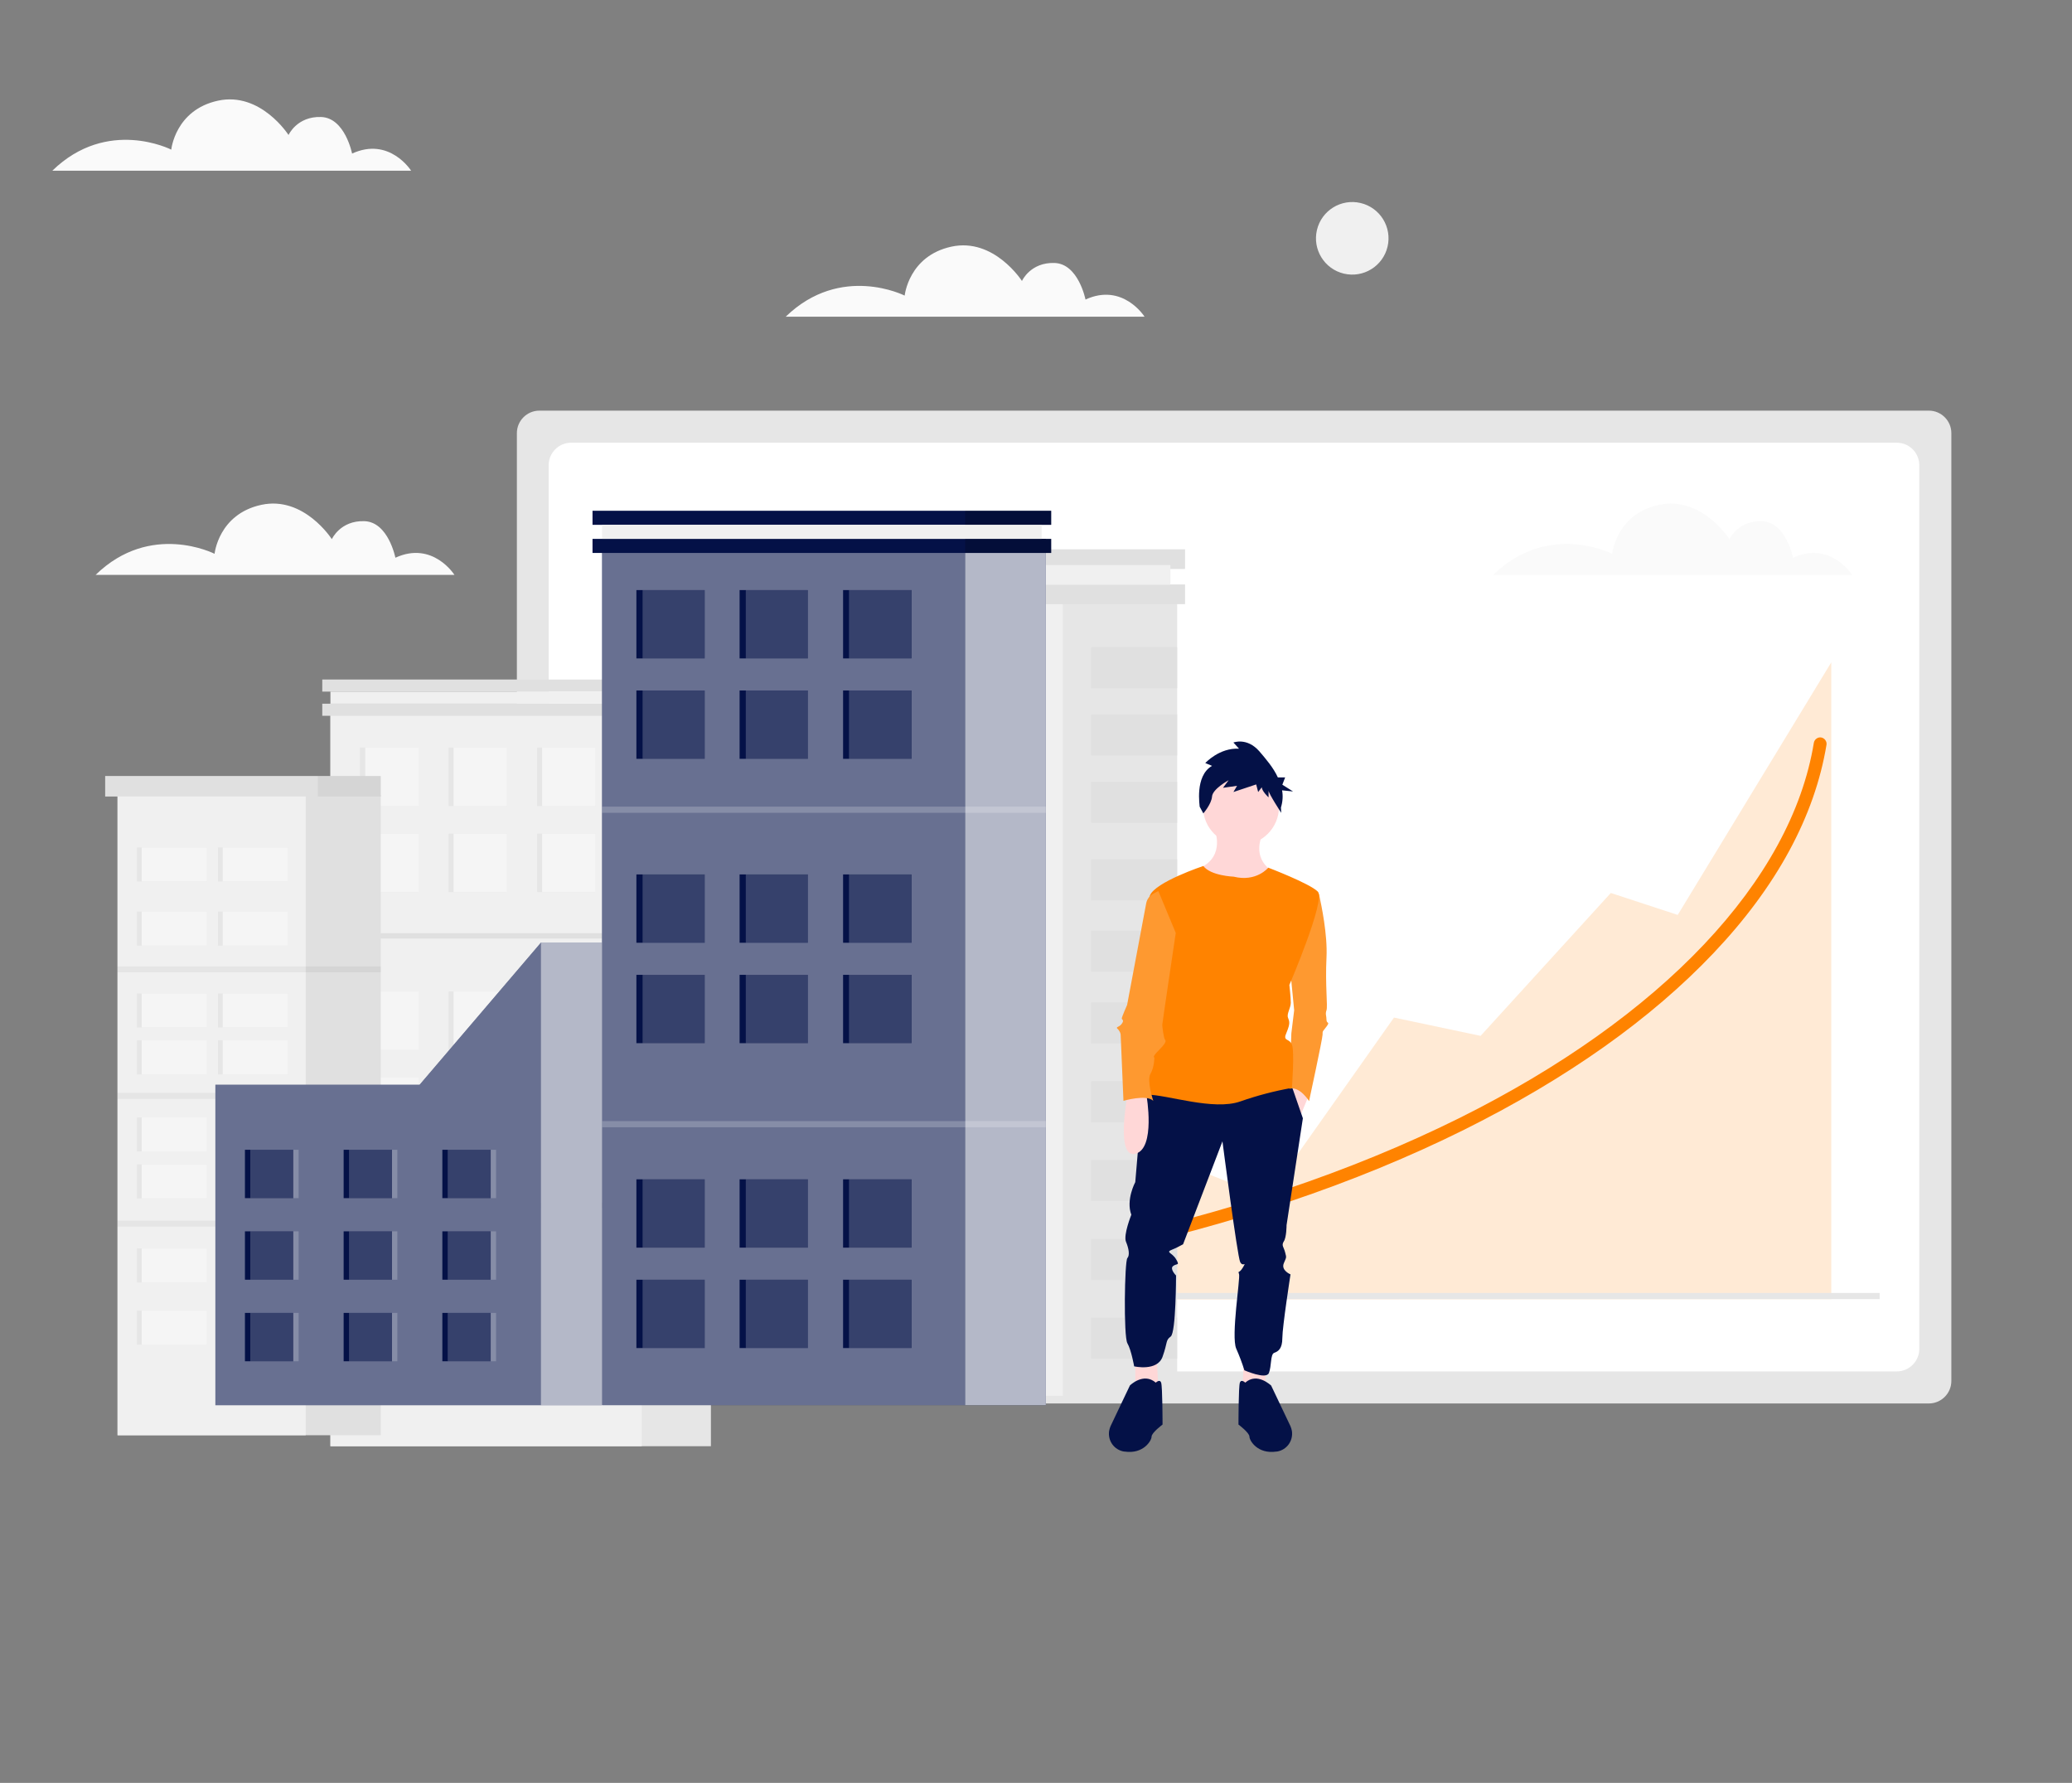 <?xml version="1.0" encoding="utf-8"?>
<!-- Generator: Adobe Illustrator 24.2.1, SVG Export Plug-In . SVG Version: 6.00 Build 0)  -->
<svg version="1.1" id="f4916f78-9504-4b7d-8478-1c39a72a8d9f"
	 xmlns="http://www.w3.org/2000/svg" xmlns:xlink="http://www.w3.org/1999/xlink" x="0px" y="0px" viewBox="0 0 736.8 633.9"
	 style="enable-background:new 0 0 736.8 633.9;" xml:space="preserve">
<rect x="0" y="0" width="736.8" height="633.9" fill="#808080" stroke="none"/>
<style type="text/css">
	.st0{fill:#E6E6E6;}
	.st1{fill:#FFFFFF;}
	.st2{opacity:0.2;fill:#FE9930;enable-background:new    ;}
	.st3{fill:#FF8300;}
	.st4{fill:#FAFAFA;}
	.st5{fill:#F0F0F0;}
	.st6{fill:#E0E0E0;}
	.st7{fill:#F5F5F5;}
	.st8{opacity:5.000000e-02;enable-background:new    ;}
	.st9{fill:#041147;}
	.st10{opacity:0.4;fill:#FFFFFF;enable-background:new    ;}
	.st11{opacity:0.2;fill:#FFFFFF;enable-background:new    ;}
	.st12{opacity:0.7;fill:#FFFFFF;enable-background:new    ;}
	.st13{opacity:0.2;enable-background:new    ;}
	.st14{fill:#FFD7D7;}
	.st15{fill:#FE9930;}
</style>
<g>
	<path class="st0" d="M191.8,146c-4.4,0-8,3.6-8,8v337c0,4.4,3.6,8,8,8h494.1c4.4,0,8-3.6,8-8V154c0-4.4-3.6-8-8-8H191.8z"/>
	<path class="st1" d="M203.1,157.4c-4.4,0-8,3.6-8,8v314.2c0,4.4,3.6,8,8,8h471.4c4.4,0,8-3.6,8-8V165.4c0-4.4-3.6-8-8-8H203.1z"/>
	<g>
		<polygon class="st2" points="233.3,462.1 258.3,443.8 356.8,428.2 417.3,412.6 450.6,425.7 495.7,361.8 526.5,368.3 572.8,317.5 
			596.6,325.3 651.2,235.5 651.2,461.9 		"/>
		<path class="st3" d="M236.2,461.5c-1.3,0-2.3-1-2.3-2.3s1-2.3,2.3-2.3c105.2,0,205.6-21.1,282.6-59.3
			C591,361.7,637,313.1,645,264.1c0.2-1.2,1.4-2.1,2.6-1.9c1.2,0.2,2.1,1.4,1.9,2.6l0,0c-4.2,25.4-17.7,50.4-40.2,74.1
			c-22.2,23.4-52,44.5-88.5,62.7C443.2,440.2,342.1,461.5,236.2,461.5z"/>
		<polygon class="st0" points="668.4,461.9 233.5,461.9 233.5,247.1 235.7,247.1 235.7,459.7 668.4,459.7 		"/>
	</g>
</g>
<g>
	<g>
		<path class="st4" d="M18.6,60.7h127.6c0,0-7.7-12.2-21-6.1c0,0-2.5-12.7-11-13c-8.6-0.3-11.6,6.4-11.6,6.4s-9.9-15.5-25.1-12.2
			S60.9,53.2,60.9,53.2S38.2,41.6,18.6,60.7z"/>
		
			<ellipse transform="matrix(0.231 -0.973 0.973 0.231 287.403 532.89)" class="st5" cx="480.7" cy="84.7" rx="12.9" ry="12.9"/>
		<g>
			<path class="st4" d="M279.4,112.6H407c0,0-7.7-12.2-21-6.1c0,0-2.5-12.7-11-13c-8.6-0.3-11.6,6.4-11.6,6.4s-9.9-15.5-25.1-12.2
				s-16.6,17.4-16.6,17.4S299,93.6,279.4,112.6z"/>
			<path class="st4" d="M531,204.4h127.6c0,0-7.7-12.2-21-6.1c0,0-2.5-12.7-11-13c-8.6-0.3-11.6,6.4-11.6,6.4s-9.9-15.5-25.1-12.2
				c-15.2,3.3-16.6,17.4-16.6,17.4S550.6,185.3,531,204.4z"/>
			<path class="st4" d="M34,204.4h127.6c0,0-7.7-12.2-21-6.1c0,0-2.5-12.7-11-13c-8.6-0.3-11.6,6.4-11.6,6.4s-9.9-15.5-25.1-12.2
				s-16.6,17.4-16.6,17.4S53.6,185.3,34,204.4z"/>
		</g>
	</g>
	<g>
		<g>
			<rect x="117.5" y="250.2" class="st0" width="135.3" height="264"/>
			<rect x="117.5" y="250.2" class="st5" width="110.7" height="264"/>
			<rect x="114.6" y="250.2" class="st6" width="139.8" height="4.3"/>
			<rect x="114.6" y="241.6" class="st6" width="139.8" height="4.3"/>
			<rect x="117.5" y="245.9" class="st5" width="133.9" height="4.3"/>
			<g>
				<rect x="128" y="265.8" class="st0" width="20.8" height="20.8"/>
				<rect x="129.9" y="265.8" class="st7" width="19" height="20.8"/>
			</g>
			<g>
				<rect x="159.5" y="265.8" class="st0" width="20.8" height="20.8"/>
				<rect x="161.3" y="265.8" class="st7" width="19" height="20.8"/>
			</g>
			<g>
				<rect x="191" y="265.8" class="st0" width="20.8" height="20.8"/>
				<rect x="192.8" y="265.8" class="st7" width="19" height="20.8"/>
			</g>
			<g>
				<rect x="128" y="296.4" class="st0" width="20.8" height="20.8"/>
				<rect x="129.9" y="296.4" class="st7" width="19" height="20.8"/>
			</g>
			<g>
				<rect x="159.5" y="296.4" class="st0" width="20.8" height="20.8"/>
				<rect x="161.3" y="296.4" class="st7" width="19" height="20.8"/>
			</g>
			<g>
				<rect x="191" y="296.4" class="st0" width="20.8" height="20.8"/>
				<rect x="192.8" y="296.4" class="st7" width="19" height="20.8"/>
			</g>
			<g>
				<rect x="128" y="352.5" class="st0" width="20.8" height="20.8"/>
				<rect x="129.9" y="352.5" class="st7" width="19" height="20.8"/>
			</g>
			<g>
				<rect x="159.5" y="352.5" class="st0" width="20.8" height="20.8"/>
				<rect x="161.3" y="352.5" class="st7" width="19" height="20.8"/>
			</g>
			<g>
				<rect x="191" y="352.5" class="st0" width="20.8" height="20.8"/>
				<rect x="192.8" y="352.5" class="st7" width="19" height="20.8"/>
			</g>
			<g>
				<rect x="128" y="383.1" class="st0" width="20.8" height="20.8"/>
				<rect x="129.9" y="383.1" class="st7" width="19" height="20.8"/>
			</g>
			<g>
				<rect x="159.5" y="383.1" class="st0" width="20.8" height="20.8"/>
				<rect x="161.3" y="383.1" class="st7" width="19" height="20.8"/>
			</g>
			<g>
				<rect x="191" y="383.1" class="st0" width="20.8" height="20.8"/>
				<rect x="192.8" y="383.1" class="st7" width="19" height="20.8"/>
			</g>
			<g>
				<rect x="128" y="445.4" class="st0" width="20.8" height="20.8"/>
				<rect x="129.9" y="445.4" class="st7" width="19" height="20.8"/>
			</g>
			<g>
				<rect x="159.5" y="445.4" class="st0" width="20.8" height="20.8"/>
				<rect x="161.3" y="445.4" class="st7" width="19" height="20.8"/>
			</g>
			<g>
				<rect x="191" y="445.4" class="st0" width="20.8" height="20.8"/>
				<rect x="192.8" y="445.4" class="st7" width="19" height="20.8"/>
			</g>
			<g>
				<rect x="128" y="476" class="st0" width="20.8" height="20.8"/>
				<rect x="129.9" y="476" class="st7" width="19" height="20.8"/>
			</g>
			<g>
				<rect x="159.5" y="476" class="st0" width="20.8" height="20.8"/>
				<rect x="161.3" y="476" class="st7" width="19" height="20.8"/>
			</g>
			<g>
				<rect x="191" y="476" class="st0" width="20.8" height="20.8"/>
				<rect x="192.8" y="476" class="st7" width="19" height="20.8"/>
			</g>
			<rect x="117.5" y="331.8" class="st6" width="135.3" height="1.9"/>
			<rect x="117.5" y="427.6" class="st6" width="135.3" height="1.9"/>
		</g>
		<g>
			<rect x="41.8" y="282.6" class="st6" width="93.6" height="227.7"/>
			<rect x="41.8" y="282.6" class="st5" width="66.9" height="227.7"/>
			<g>
				<rect x="48.7" y="301.3" class="st0" width="24.9" height="12.1"/>
				<rect x="50.4" y="301.3" class="st7" width="23.2" height="12.1"/>
			</g>
			<g>
				<rect x="77.5" y="301.3" class="st0" width="24.9" height="12.1"/>
				<rect x="79.2" y="301.3" class="st7" width="23.2" height="12.1"/>
			</g>
			<g>
				<rect x="48.7" y="324.1" class="st0" width="24.9" height="12.1"/>
				<rect x="50.4" y="324.1" class="st7" width="23.2" height="12.1"/>
			</g>
			<g>
				<rect x="77.5" y="324.1" class="st0" width="24.9" height="12.1"/>
				<rect x="79.2" y="324.1" class="st7" width="23.2" height="12.1"/>
			</g>
			<g>
				<rect x="48.7" y="353.2" class="st0" width="24.9" height="12.1"/>
				<rect x="50.4" y="353.2" class="st7" width="23.2" height="12.1"/>
			</g>
			<g>
				<rect x="77.5" y="353.2" class="st0" width="24.9" height="12.1"/>
				<rect x="79.2" y="353.2" class="st7" width="23.2" height="12.1"/>
			</g>
			<g>
				<rect x="48.7" y="369.9" class="st0" width="24.9" height="12.1"/>
				<rect x="50.4" y="369.9" class="st7" width="23.2" height="12.1"/>
			</g>
			<g>
				<rect x="77.5" y="369.9" class="st0" width="24.9" height="12.1"/>
				<rect x="79.2" y="369.9" class="st7" width="23.2" height="12.1"/>
			</g>
			<g>
				<rect x="48.7" y="397.3" class="st0" width="24.9" height="12.1"/>
				<rect x="50.4" y="397.3" class="st7" width="23.2" height="12.1"/>
			</g>
			<g>
				<rect x="77.5" y="397.3" class="st0" width="24.9" height="12.1"/>
				<rect x="79.2" y="397.3" class="st7" width="23.2" height="12.1"/>
			</g>
			<g>
				<rect x="48.7" y="414" class="st0" width="24.9" height="12.1"/>
				<rect x="50.4" y="414" class="st7" width="23.2" height="12.1"/>
			</g>
			<g>
				<rect x="77.5" y="414" class="st0" width="24.9" height="12.1"/>
				<rect x="79.2" y="414" class="st7" width="23.2" height="12.1"/>
			</g>
			<g>
				<rect x="48.7" y="443.9" class="st0" width="24.9" height="12.1"/>
				<rect x="50.4" y="443.9" class="st7" width="23.2" height="12.1"/>
			</g>
			<g>
				<rect x="77.5" y="443.9" class="st0" width="24.9" height="12.1"/>
				<rect x="79.2" y="443.9" class="st7" width="23.2" height="12.1"/>
			</g>
			<g>
				<rect x="48.7" y="466" class="st0" width="24.9" height="12.1"/>
				<rect x="50.4" y="466" class="st7" width="23.2" height="12.1"/>
			</g>
			<g>
				<rect x="77.5" y="466" class="st0" width="24.9" height="12.1"/>
				<rect x="79.2" y="466" class="st7" width="23.2" height="12.1"/>
			</g>
			<rect x="41.8" y="343.6" class="st8" width="93.6" height="2.1"/>
			<rect x="41.8" y="388.6" class="st8" width="93.6" height="2.1"/>
			<rect x="41.8" y="434" class="st8" width="93.6" height="2.1"/>
			<rect x="37.4" y="275.9" class="st6" width="98" height="7.3"/>
			<rect x="113" y="275.9" class="st8" width="22.4" height="7.3"/>
		</g>
		<g>
			<rect x="308.7" y="210.7" class="st0" width="109.9" height="285.6"/>
			<rect x="268" y="210.7" class="st5" width="109.9" height="285.6"/>
			<g>
				<rect x="277.6" y="230.1" class="st0" width="90.7" height="14.5"/>
				<rect x="281.1" y="230.1" class="st7" width="87.2" height="14.5"/>
			</g>
			<g>
				<rect x="277.6" y="254.6" class="st0" width="90.7" height="14.5"/>
				<rect x="281.1" y="254.6" class="st7" width="87.2" height="14.5"/>
			</g>
			<g>
				<rect x="277.6" y="280" class="st0" width="90.7" height="14.5"/>
				<rect x="281.1" y="280" class="st7" width="87.2" height="14.5"/>
			</g>
			<g>
				<rect x="277.6" y="305.5" class="st0" width="90.7" height="14.5"/>
				<rect x="281.1" y="305.5" class="st7" width="87.2" height="14.5"/>
			</g>
			<g>
				<rect x="277.6" y="330.9" class="st0" width="90.7" height="14.5"/>
				<rect x="281.1" y="330.9" class="st7" width="87.2" height="14.5"/>
			</g>
			<g>
				<rect x="277.6" y="356.4" class="st0" width="90.7" height="14.5"/>
				<rect x="281.1" y="356.4" class="st7" width="87.2" height="14.5"/>
			</g>
			<g>
				<rect x="277.6" y="384.4" class="st0" width="90.7" height="14.5"/>
				<rect x="281.1" y="384.4" class="st7" width="87.2" height="14.5"/>
			</g>
			<g>
				<rect x="277.6" y="412.4" class="st0" width="90.7" height="14.5"/>
				<rect x="281.1" y="412.4" class="st7" width="87.2" height="14.5"/>
			</g>
			<g>
				<rect x="277.6" y="440.5" class="st0" width="90.7" height="14.5"/>
				<rect x="281.1" y="440.5" class="st7" width="87.2" height="14.5"/>
			</g>
			<g>
				<rect x="277.6" y="468.5" class="st0" width="90.7" height="14.5"/>
				<rect x="281.1" y="468.5" class="st7" width="87.2" height="14.5"/>
			</g>
			<rect x="264.9" y="207.8" class="st6" width="156.5" height="7"/>
			<rect x="264.9" y="195.3" class="st6" width="156.5" height="7"/>
			<rect x="268" y="200.9" class="st5" width="148.2" height="7"/>
			<rect x="388" y="230.1" class="st6" width="30.6" height="14.6"/>
			<rect x="388" y="254" class="st6" width="30.6" height="14.6"/>
			<rect x="388" y="278" class="st6" width="30.6" height="14.6"/>
			<rect x="388" y="305.5" class="st6" width="30.6" height="14.6"/>
			<rect x="388" y="330.9" class="st6" width="30.6" height="14.6"/>
			<rect x="388" y="356.4" class="st6" width="30.6" height="14.6"/>
			<rect x="388" y="384.4" class="st6" width="30.6" height="14.6"/>
			<rect x="388" y="412.4" class="st6" width="30.6" height="14.6"/>
			<rect x="388" y="440.5" class="st6" width="30.6" height="14.6"/>
			<rect x="388" y="468.5" class="st6" width="30.6" height="14.6"/>
		</g>
	</g>
	<g>
		<rect x="214.1" y="191.6" class="st9" width="157.8" height="308"/>
		<rect x="214.1" y="191.6" class="st10" width="129.1" height="308"/>
		<rect x="210.7" y="191.6" class="st9" width="163.1" height="5"/>
		<rect x="210.7" y="181.6" class="st9" width="163.1" height="5"/>
		<rect x="214.1" y="186.6" class="st5" width="156.3" height="5"/>
		<g>
			<rect x="226.3" y="209.8" class="st9" width="24.3" height="24.3"/>
			<rect x="228.5" y="209.8" class="st11" width="22.1" height="24.3"/>
		</g>
		<g>
			<rect x="263" y="209.8" class="st9" width="24.3" height="24.3"/>
			<rect x="265.2" y="209.8" class="st11" width="22.1" height="24.3"/>
		</g>
		<g>
			<rect x="299.8" y="209.8" class="st9" width="24.3" height="24.3"/>
			<rect x="301.9" y="209.8" class="st11" width="22.1" height="24.3"/>
		</g>
		<g>
			<rect x="226.3" y="245.5" class="st9" width="24.3" height="24.3"/>
			<rect x="228.5" y="245.5" class="st11" width="22.1" height="24.3"/>
		</g>
		<g>
			<rect x="263" y="245.5" class="st9" width="24.3" height="24.3"/>
			<rect x="265.2" y="245.5" class="st11" width="22.1" height="24.3"/>
		</g>
		<g>
			<rect x="299.8" y="245.5" class="st9" width="24.3" height="24.3"/>
			<rect x="301.9" y="245.5" class="st11" width="22.1" height="24.3"/>
		</g>
		<g>
			<rect x="226.3" y="310.9" class="st9" width="24.3" height="24.3"/>
			<rect x="228.5" y="310.9" class="st11" width="22.1" height="24.3"/>
		</g>
		<g>
			<rect x="263" y="310.9" class="st9" width="24.3" height="24.3"/>
			<rect x="265.2" y="310.9" class="st11" width="22.1" height="24.3"/>
		</g>
		<g>
			<rect x="299.8" y="310.9" class="st9" width="24.3" height="24.3"/>
			<rect x="301.9" y="310.9" class="st11" width="22.1" height="24.3"/>
		</g>
		<g>
			<rect x="226.3" y="346.6" class="st9" width="24.3" height="24.3"/>
			<rect x="228.5" y="346.6" class="st11" width="22.1" height="24.3"/>
		</g>
		<g>
			<rect x="263" y="346.6" class="st9" width="24.3" height="24.3"/>
			<rect x="265.2" y="346.6" class="st11" width="22.1" height="24.3"/>
		</g>
		<g>
			<rect x="299.8" y="346.6" class="st9" width="24.3" height="24.3"/>
			<rect x="301.9" y="346.6" class="st11" width="22.1" height="24.3"/>
		</g>
		<g>
			<rect x="226.3" y="419.3" class="st9" width="24.3" height="24.3"/>
			<rect x="228.5" y="419.3" class="st11" width="22.1" height="24.3"/>
		</g>
		<g>
			<rect x="263" y="419.3" class="st9" width="24.3" height="24.3"/>
			<rect x="265.2" y="419.3" class="st11" width="22.1" height="24.3"/>
		</g>
		<g>
			<rect x="299.8" y="419.3" class="st9" width="24.3" height="24.3"/>
			<rect x="301.9" y="419.3" class="st11" width="22.1" height="24.3"/>
		</g>
		<g>
			<rect x="226.3" y="455" class="st9" width="24.3" height="24.3"/>
			<rect x="228.5" y="455" class="st11" width="22.1" height="24.3"/>
		</g>
		<g>
			<rect x="263" y="455" class="st9" width="24.3" height="24.3"/>
			<rect x="265.2" y="455" class="st11" width="22.1" height="24.3"/>
		</g>
		<g>
			<rect x="299.8" y="455" class="st9" width="24.3" height="24.3"/>
			<rect x="301.9" y="455" class="st11" width="22.1" height="24.3"/>
		</g>
		<rect x="214.1" y="286.8" class="st11" width="157.8" height="2.2"/>
		<rect x="214.1" y="398.6" class="st11" width="157.8" height="2.2"/>
		<polygon class="st9" points="149.2,385.7 76.6,385.7 76.6,499.6 192.4,499.6 192.4,385.7 192.4,335.1 		"/>
		<rect x="192.4" y="335.1" class="st9" width="21.6" height="164.5"/>
		<rect x="192.4" y="335.1" class="st12" width="21.6" height="164.5"/>
		<rect x="343.2" y="196.6" class="st12" width="28.7" height="303"/>
		<rect x="343.2" y="191.6" class="st13" width="30.6" height="5"/>
		<rect x="343.2" y="181.6" class="st13" width="30.6" height="5"/>
		<polygon class="st10" points="149.2,385.7 76.6,385.7 76.6,499.6 192.4,499.6 192.4,385.7 192.4,335.1 		"/>
		<g>
			<rect x="87.1" y="408.8" class="st9" width="17.2" height="17.2"/>
			<rect x="122.2" y="408.8" class="st9" width="17.2" height="17.2"/>
			<rect x="157.3" y="408.8" class="st9" width="17.2" height="17.2"/>
			<rect x="87.1" y="437.8" class="st9" width="17.2" height="17.2"/>
			<rect x="122.2" y="437.8" class="st9" width="17.2" height="17.2"/>
			<rect x="157.3" y="437.8" class="st9" width="17.2" height="17.2"/>
			<rect x="87.1" y="466.8" class="st9" width="17.2" height="17.2"/>
			<rect x="122.2" y="466.8" class="st9" width="17.2" height="17.2"/>
			<rect x="157.3" y="466.8" class="st9" width="17.2" height="17.2"/>
			<g>
				<rect x="89" y="408.8" class="st11" width="17.2" height="17.2"/>
				<rect x="124.1" y="408.8" class="st11" width="17.2" height="17.2"/>
				<rect x="159.2" y="408.8" class="st11" width="17.2" height="17.2"/>
				<rect x="89" y="437.8" class="st11" width="17.2" height="17.2"/>
				<rect x="124.1" y="437.8" class="st11" width="17.2" height="17.2"/>
				<rect x="159.2" y="437.8" class="st11" width="17.2" height="17.2"/>
				<rect x="89" y="466.8" class="st11" width="17.2" height="17.2"/>
				<rect x="124.1" y="466.8" class="st11" width="17.2" height="17.2"/>
				<rect x="159.2" y="466.8" class="st11" width="17.2" height="17.2"/>
			</g>
		</g>
	</g>
</g>
<g>
	<path class="st14" d="M431.9,294.9c0,0,3.9,9.2-4.8,13.5c-8.7,4.3,23.1,12.5,26.5,1.9c0,0-8.7-3.4-4.8-13.5L431.9,294.9z"/>
	<polygon class="st14" points="442.3,483.9 441.8,494 450,495.5 450,485.4 	"/>
	<polygon class="st14" points="411.4,483.9 411.9,494 403.7,495.5 403.7,485.4 	"/>
	<circle class="st14" cx="441.3" cy="286.9" r="13.5"/>
	<polygon class="st14" points="460.1,384.7 459.6,388.6 462,397.7 465.4,389.5 	"/>
	<path class="st9" d="M406.6,386.1l-2.9,34.2c0,0-3.4,6.3-1.4,11.6c0,0-2.9,7.2-1.9,9.6s1.4,4.8,0.5,5.8c-1,1-1.4,27.9,0,30.3
		s2.4,8.2,2.4,8.2s8.2,1.9,10.1-3.4s1-5.8,2.9-7.2s1.9-21.7,1.9-21.7s-2.4-2.4-1-3.4s2.4,0,1-2.4s-3.9-2.4-1.4-3.4
		c1.3-0.5,2.6-1.2,3.9-1.9l14-36.6c0,0,5.3,40.9,6.3,42.9s2.4-0.5,1,1.9s-1.9,1-1.4,2.4s-2.9,22.2-1,26.5c1.1,2.5,2.1,5.1,2.9,7.7
		c0,0,7.7,3.4,8.7,1s0.5-6.7,1.9-7.2s2.9-1.4,2.9-5.3s2.9-22.6,2.9-22.6s-3.4-1.4-2.4-3.9c1-2.4,1-1.9,0.5-3.9s-1.4-2.4-0.5-3.9
		c1-1.4,1-5.8,1-5.8l5.8-38l-4.5-13L406.6,386.1z"/>
	<path class="st9" d="M442.8,491.6c0,0-1.4-1.4-1.9,0s-0.5,14.9-0.5,14.9s3.9,2.9,3.9,4.3c0,1.4,2.9,6.3,9.6,5.3c0.1,0,0.1,0,0.2,0
		c3.5-0.6,5.8-3.8,5.3-7.3c-0.1-0.6-0.3-1.2-0.5-1.7l-6.9-14.5C451.9,492.6,447.1,487.8,442.8,491.6z"/>
	<path class="st9" d="M411,491.6c0,0,1.4-1.4,1.9,0s0.5,14.9,0.5,14.9s-3.9,2.9-3.9,4.3c0,1.4-2.9,6.3-9.6,5.3c-0.1,0-0.1,0-0.2,0
		c-3.5-0.6-5.8-3.8-5.3-7.3c0.1-0.6,0.3-1.2,0.5-1.7l6.9-14.5C401.8,492.6,406.6,487.8,411,491.6z"/>
	<path class="st9" d="M431,272.3l-2.4-1c0,0,5-5.5,12-5.1l-2-2.2c0,0,4.8-1.9,9.2,3.1c2.3,2.7,5,5.8,6.6,9.3h2.6l-1,2.6l3.8,2.4
		l-3.9-0.4c0.4,2,0.2,4.2-0.4,6.1l0.1,1.9c0,0-4.5-6.9-4.5-7.9v2.4c0,0-2.4-2.2-2.4-3.6l-1.3,1.7l-0.7-2.7l-8.1,2.7l1.3-2.2l-5,0.7
		l2-2.7c0,0-5.7,3.1-5.9,5.8c-0.2,2.7-3.1,6-3.1,6l-1.3-2.4C426.7,286.8,424.7,275.9,431,272.3z"/>
	<path class="st15" d="M462,316.8h5.4c0.8,0,1.5,0.6,1.7,1.4c0.8,3.7,3,14.1,2.6,22.2c-0.5,10.1,0.5,17.3,0,18.8
		c-0.5,1.4,0,1.9,0,3.4s1.4,0.5,0,2.4s-1.4,1.4-1.4,2.9c0,1.4-4.8,23.6-4.8,23.6s-3.3-5.4-7-4.4l0.7-19.7l1-8.2l-1.4-14.4L462,316.8
		z"/>
	<path class="st3" d="M438.7,311.7c0,0-8.2-0.3-10.8-3.8c0,0-17.1,5.7-19,10.5s6.7,26.5,6.7,26.5s-14.9,44.3-7.7,44.3
		c7.2,0,23.6,5.8,33.2,2.4c6-2.1,12.1-3.7,18.3-4.8c0,0,1-13,0-15.4s-3.4-1-1.9-4.3c1.4-3.4,1-3.9,0.5-5.3s1-3.4,1-5.3
		s-0.5-6.3-0.5-6.3s13-30.3,10.1-33.2c-2.9-2.9-17.6-8.5-17.6-8.5S446.8,313.7,438.7,311.7z"/>
	<path class="st14" d="M400.9,389.5c0,0-4.3,22.6,2.9,20.7c7.2-1.9,3.9-20.7,3.9-20.7H400.9z"/>
	<path class="st15" d="M411.9,316.8l-1.7,0.9c-1.3,0.7-2.3,1.9-2.6,3.4l-6.8,36.2c0,0-1.9,4.3-1.9,4.8s1,0.5,0,1.9s-2.4,1-1.4,1.9
		c0.5,0.5,0.9,1.2,1,1.9l1,23.6c0,0,8.2-2.4,10.6,0c0,0-2.4-7.2-1-9.6s1.4-5.8,1.4-5.8s-1,0,1.4-2.4s2.9-3.4,2.4-3.9s-1-4.8-1-5.3
		s4.8-32.7,4.8-32.7L411.9,316.8z"/>
</g>
</svg>
